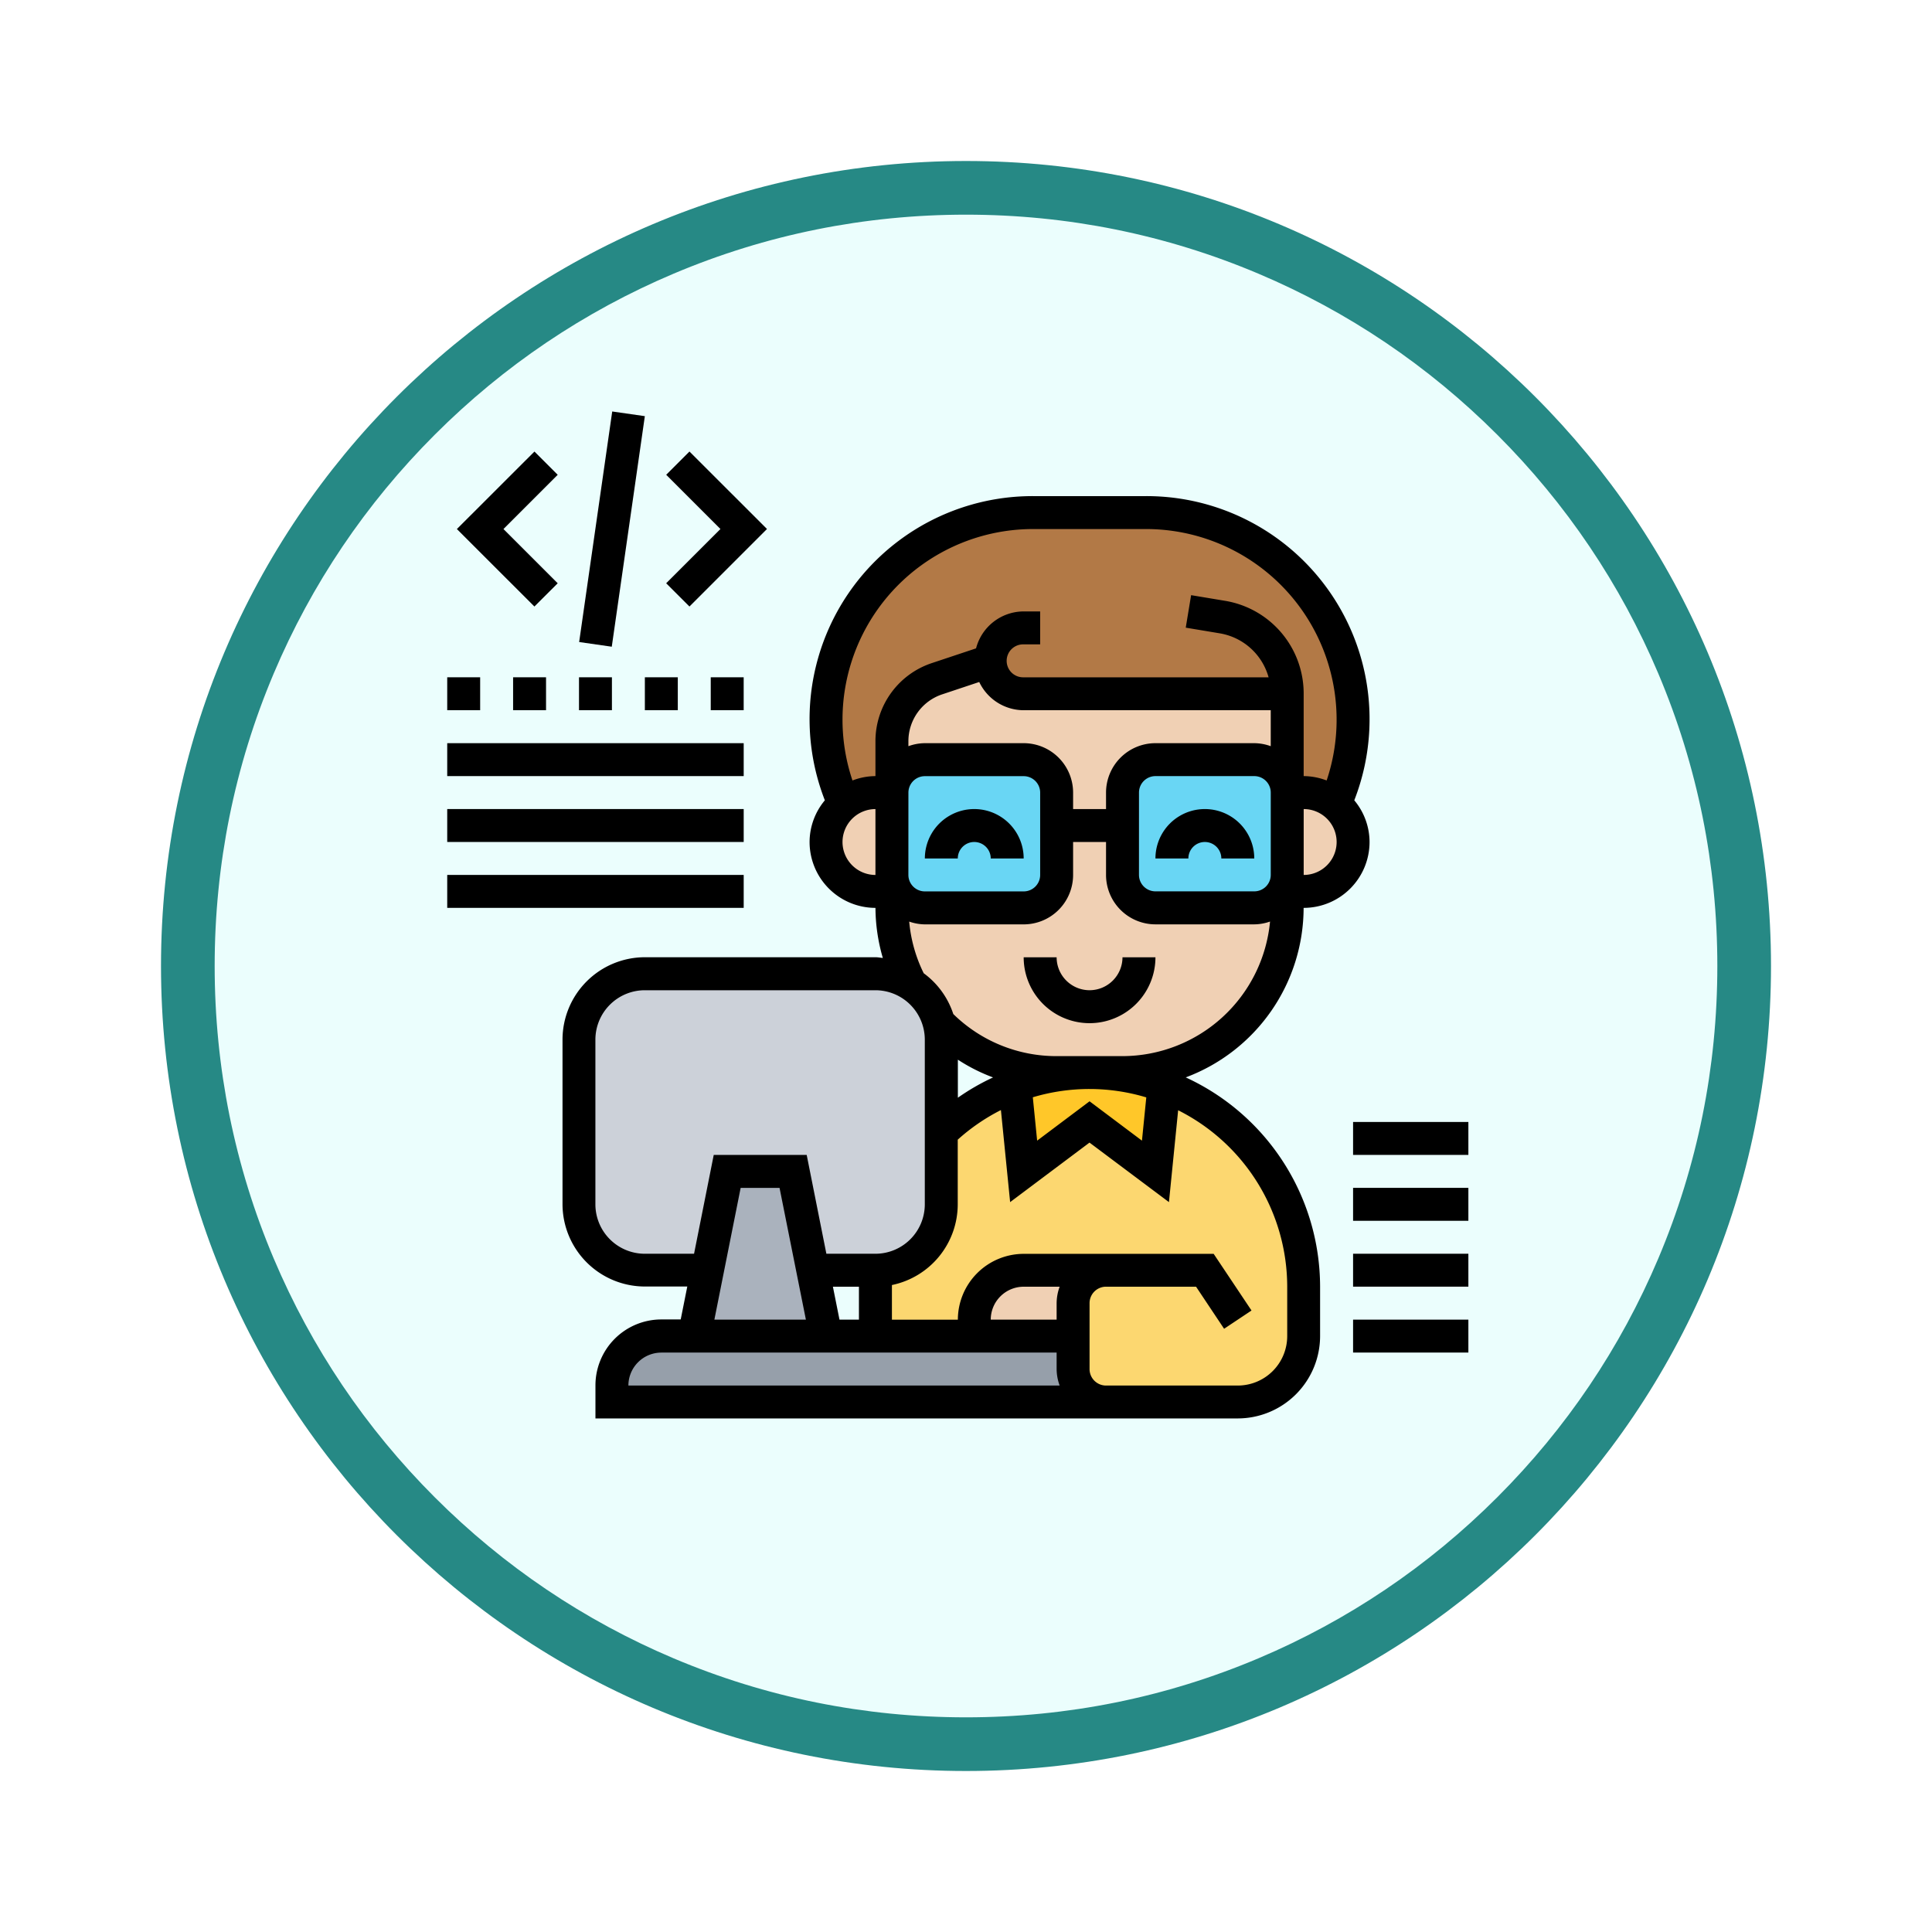<svg xmlns="http://www.w3.org/2000/svg" xmlns:xlink="http://www.w3.org/1999/xlink" width="108" height="108" viewBox="0 0 108 108">
  <defs>
    <filter id="Trazado_982547" x="0" y="0" width="108" height="108" filterUnits="userSpaceOnUse">
      <feOffset dy="3" input="SourceAlpha"/>
      <feGaussianBlur stdDeviation="3" result="blur"/>
      <feFlood flood-opacity="0.161"/>
      <feComposite operator="in" in2="blur"/>
      <feComposite in="SourceGraphic"/>
    </filter>
  </defs>
  <g id="Grupo_1162154" data-name="Grupo 1162154" transform="translate(-161 -7597)">
    <g id="Grupo_1158147" data-name="Grupo 1158147" transform="translate(0 5442)">
      <g id="Grupo_1153207" data-name="Grupo 1153207" transform="translate(0 703)">
        <g id="Grupo_1153117" data-name="Grupo 1153117" transform="translate(-93 939)">
          <g id="Grupo_1149598" data-name="Grupo 1149598" transform="translate(80 315)">
            <g id="Grupo_1148770" data-name="Grupo 1148770" transform="translate(-27 -2583)">
              <g id="Grupo_1146954" data-name="Grupo 1146954" transform="translate(-415 -1202)">
                <g transform="matrix(1, 0, 0, 1, 616, 3983)" filter="url(#Trazado_982547)">
                  <g id="Trazado_982547-2" data-name="Trazado 982547" transform="translate(9 6)" fill="#ebfefd">
                    <path d="M 45 88.5 C 39.127 88.5 33.43 87.35 28.068 85.082 C 22.889 82.891 18.236 79.755 14.241 75.759 C 10.245 71.764 7.109 67.111 4.918 61.932 C 2.65 56.57 1.5 50.873 1.5 45 C 1.5 39.127 2.65 33.43 4.918 28.068 C 7.109 22.889 10.245 18.236 14.241 14.241 C 18.236 10.245 22.889 7.109 28.068 4.918 C 33.43 2.65 39.127 1.5 45 1.5 C 50.873 1.5 56.57 2.65 61.932 4.918 C 67.111 7.109 71.764 10.245 75.759 14.241 C 79.755 18.236 82.891 22.889 85.082 28.068 C 87.35 33.43 88.5 39.127 88.5 45 C 88.5 50.873 87.35 56.57 85.082 61.932 C 82.891 67.111 79.755 71.764 75.759 75.759 C 71.764 79.755 67.111 82.891 61.932 85.082 C 56.57 87.35 50.873 88.5 45 88.5 Z" stroke="none"/>
                    <path d="M 45 3 C 39.329 3 33.829 4.11 28.653 6.299 C 23.652 8.415 19.16 11.443 15.302 15.302 C 11.443 19.16 8.415 23.652 6.299 28.653 C 4.11 33.829 3 39.329 3 45 C 3 50.671 4.11 56.171 6.299 61.347 C 8.415 66.348 11.443 70.84 15.302 74.698 C 19.16 78.557 23.652 81.585 28.653 83.701 C 33.829 85.89 39.329 87 45 87 C 50.671 87 56.171 85.89 61.347 83.701 C 66.348 81.585 70.84 78.557 74.698 74.698 C 78.557 70.84 81.585 66.348 83.701 61.347 C 85.89 56.171 87 50.671 87 45 C 87 39.329 85.89 33.829 83.701 28.653 C 81.585 23.652 78.557 19.16 74.698 15.302 C 70.84 11.443 66.348 8.415 61.347 6.299 C 56.171 4.11 50.671 3 45 3 M 45 0 C 69.853 0 90 20.147 90 45 C 90 69.853 69.853 90 45 90 C 20.147 90 0 69.853 0 45 C 0 20.147 20.147 0 45 0 Z" stroke="none" fill="#268985"/>
                  </g>
                </g>
              </g>
            </g>
          </g>
        </g>
      </g>
    </g>
    <g id="programador" transform="translate(186 7619.998)">
      <g id="Grupo_1158762" data-name="Grupo 1158762" transform="translate(7.366 5.655)">
        <g id="Grupo_1158750" data-name="Grupo 1158750" transform="translate(13.81)">
          <path id="Trazado_992883" data-name="Trazado 992883" d="M48.779,16.27H34.048a1.83,1.83,0,0,1-1.3-.534,1.806,1.806,0,0,1-.543-1.307l-3,1a3.671,3.671,0,0,0-2.523,3.489v2.873h-.921a2.767,2.767,0,0,0-1.768.635,11.59,11.59,0,0,1,10.6-16.287h6.279a11.59,11.59,0,0,1,10.6,16.287,2.767,2.767,0,0,0-1.768-.635h-.921Z" transform="translate(-23 -6.142)" fill="#b27946"/>
        </g>
        <g id="Grupo_1158751" data-name="Grupo 1158751" transform="translate(39.59 15.652)">
          <path id="Trazado_992884" data-name="Trazado 992884" d="M53.688,23.777a2.765,2.765,0,0,1-1.768,4.889H51V23.142h.921A2.767,2.767,0,0,1,53.688,23.777Z" transform="translate(-51 -23.142)" fill="#f0d0b4"/>
        </g>
        <g id="Grupo_1158752" data-name="Grupo 1158752" transform="translate(16.573 32.049)">
          <path id="Trazado_992885" data-name="Trazado 992885" d="M38.89,51.255h-4.6a2.758,2.758,0,0,0-2.762,2.762v.921H26V52.175c0-.313.009-.617.037-.921a3.68,3.68,0,0,0,3.646-3.683V43.539a12,12,0,0,1,4.125-2.587l.479,4.778,3.683-2.762,3.683,2.762.479-4.778a11.988,11.988,0,0,1,7.808,11.223v2.762a3.682,3.682,0,0,1-3.683,3.683H38.89a1.841,1.841,0,0,1-1.841-1.841V53.1a1.847,1.847,0,0,1,1.841-1.841Z" transform="translate(-26 -40.952)" fill="#fcd770"/>
        </g>
        <g id="Grupo_1158753" data-name="Grupo 1158753" transform="translate(17.493 8.286)">
          <path id="Trazado_992886" data-name="Trazado 992886" d="M49.1,28.032v.921a9.21,9.21,0,0,1-9.207,9.207H36.207a9.164,9.164,0,0,1-6.555-2.744,3.66,3.66,0,0,0-1.611-2.21V33.2A9.157,9.157,0,0,1,27,28.952V27.111a1.841,1.841,0,0,0,1.841,1.841h5.524a1.841,1.841,0,0,0,1.841-1.841v-4.6a1.847,1.847,0,0,0-1.841-1.841H28.841A1.847,1.847,0,0,0,27,22.508V19.635a3.671,3.671,0,0,1,2.523-3.489l3-1a1.806,1.806,0,0,0,.543,1.307,1.83,1.83,0,0,0,1.3.534H49.1v5.524a1.847,1.847,0,0,0-1.841-1.841H41.731a1.847,1.847,0,0,0-1.841,1.841v4.6a1.841,1.841,0,0,0,1.841,1.841h5.524A1.841,1.841,0,0,0,49.1,27.111Z" transform="translate(-27 -15.142)" fill="#f0d0b4"/>
        </g>
        <g id="Grupo_1158754" data-name="Grupo 1158754" transform="translate(30.383 13.81)">
          <path id="Trazado_992887" data-name="Trazado 992887" d="M50.207,22.983v4.6a1.841,1.841,0,0,1-1.841,1.841H42.841A1.841,1.841,0,0,1,41,27.587v-4.6a1.847,1.847,0,0,1,1.841-1.841h5.524A1.847,1.847,0,0,1,50.207,22.983Z" transform="translate(-41 -21.142)" fill="#69d6f4"/>
        </g>
        <g id="Grupo_1158755" data-name="Grupo 1158755" transform="translate(24.38 31.304)">
          <path id="Trazado_992888" data-name="Trazado 992888" d="M42.8,40.888l-.479,4.778L38.642,42.9l-3.683,2.762-.479-4.778a11.787,11.787,0,0,1,4.162-.746A12,12,0,0,1,42.8,40.888Z" transform="translate(-34.48 -40.142)" fill="#ffc729"/>
        </g>
        <g id="Grupo_1158756" data-name="Grupo 1158756" transform="translate(22.097 42.352)">
          <path id="Trazado_992889" data-name="Trazado 992889" d="M34.762,52.142h4.6a1.847,1.847,0,0,0-1.841,1.841v1.841H32V54.9A2.758,2.758,0,0,1,34.762,52.142Z" transform="translate(-32 -52.142)" fill="#f0d0b4"/>
        </g>
        <g id="Grupo_1158757" data-name="Grupo 1158757" transform="translate(1.841 46.035)">
          <path id="Trazado_992890" data-name="Trazado 992890" d="M37.621,59.825H10V58.9a2.758,2.758,0,0,1,2.762-2.762H35.779v1.841A1.841,1.841,0,0,0,37.621,59.825Z" transform="translate(-10 -56.142)" fill="#969faa"/>
        </g>
        <g id="Grupo_1158758" data-name="Grupo 1158758" transform="translate(17.493 13.81)">
          <path id="Trazado_992891" data-name="Trazado 992891" d="M36.207,22.983v4.6a1.841,1.841,0,0,1-1.841,1.841H28.841A1.841,1.841,0,0,1,27,27.587v-4.6a1.847,1.847,0,0,1,1.841-1.841h5.524A1.847,1.847,0,0,1,36.207,22.983Z" transform="translate(-27 -21.142)" fill="#69d6f4"/>
        </g>
        <g id="Grupo_1158759" data-name="Grupo 1158759" transform="translate(0 25.779)">
          <path id="Trazado_992892" data-name="Trazado 992892" d="M28.255,43v4.033a3.68,3.68,0,0,1-3.646,3.683H21.074l-1.1-5.524H16.286l-1.1,5.524h-3.5A3.682,3.682,0,0,1,8,47.032V37.825a3.682,3.682,0,0,1,3.683-3.683h12.89a3.7,3.7,0,0,1,3.572,2.781,3.616,3.616,0,0,1,.11.9Z" transform="translate(-8 -34.142)" fill="#ccd1d9"/>
        </g>
        <g id="Grupo_1158760" data-name="Grupo 1158760" transform="translate(13.81 15.652)">
          <path id="Trazado_992893" data-name="Trazado 992893" d="M26.683,27.745v.921h-.921a2.76,2.76,0,0,1-1.952-4.714c.055-.055.12-.12.184-.175a2.767,2.767,0,0,1,1.768-.635h.921Z" transform="translate(-23 -23.142)" fill="#f0d0b4"/>
        </g>
        <g id="Grupo_1158761" data-name="Grupo 1158761" transform="translate(6.445 36.828)">
          <path id="Trazado_992894" data-name="Trazado 992894" d="M21.629,51.666l.737,3.683H15l.737-3.683,1.1-5.524h3.683Z" transform="translate(-15 -46.142)" fill="#aab2bd"/>
        </g>
      </g>
      <g id="Grupo_1158763" data-name="Grupo 1158763" transform="translate(0 0.002)">
        <path id="Trazado_992895" data-name="Trazado 992895" d="M45.762,25.984a.921.921,0,0,1,.921.921h1.841a2.762,2.762,0,1,0-5.524,0h1.841A.921.921,0,0,1,45.762,25.984Z" transform="translate(-3.41 -1.916)"/>
        <path id="Trazado_992896" data-name="Trazado 992896" d="M31.762,25.984a.921.921,0,0,1,.921.921h1.841a2.762,2.762,0,0,0-5.524,0h1.841A.921.921,0,0,1,31.762,25.984Z" transform="translate(-2.3 -1.916)"/>
        <path id="Trazado_992897" data-name="Trazado 992897" d="M48.431,28.16a3.686,3.686,0,0,0,3.683-3.683,3.648,3.648,0,0,0-.854-2.33A12.469,12.469,0,0,0,39.606,5.142H33.318A12.469,12.469,0,0,0,21.665,22.147a3.646,3.646,0,0,0-.854,2.33,3.686,3.686,0,0,0,3.683,3.683,10.126,10.126,0,0,0,.412,2.8c-.138-.013-.271-.041-.412-.041H11.6a4.609,4.609,0,0,0-4.6,4.6v9.207a4.609,4.609,0,0,0,4.6,4.6h2.375l-.368,1.841H12.524A3.686,3.686,0,0,0,8.841,54.86V56.7H44.749a4.609,4.609,0,0,0,4.6-4.6V49.336a12.9,12.9,0,0,0-7.511-11.7,10.136,10.136,0,0,0,6.59-9.478ZM37.383,21.715v.921H35.542v-.921a2.765,2.765,0,0,0-2.762-2.762H27.255a2.726,2.726,0,0,0-.92.169v-.277a2.761,2.761,0,0,1,1.888-2.621l2.072-.691a2.76,2.76,0,0,0,2.485,1.578h13.81v2.011a2.731,2.731,0,0,0-.921-.169H40.146a2.765,2.765,0,0,0-2.763,2.762Zm-11.047,0a.921.921,0,0,1,.92-.918h5.524a.921.921,0,0,1,.921.921v4.6a.921.921,0,0,1-.921.921H27.255a.922.922,0,0,1-.921-.92Zm12.889,0a.921.921,0,0,1,.921-.921h5.524a.921.921,0,0,1,.921.921v4.6a.921.921,0,0,1-.921.921H40.145a.921.921,0,0,1-.921-.921Zm9.207,4.6V22.636a1.841,1.841,0,1,1,0,3.683ZM33.318,6.983h6.287a10.655,10.655,0,0,1,10.11,14.055,3.652,3.652,0,0,0-1.284-.244v-4.6a5.253,5.253,0,0,0-4.4-5.2l-1.892-.315-.3,1.817,1.891.315a3.418,3.418,0,0,1,2.74,2.46H32.779a.921.921,0,1,1,0-1.841H33.7V11.588h-.921a2.759,2.759,0,0,0-2.662,2.065l-2.477.825a4.6,4.6,0,0,0-3.147,4.367v1.949h0a3.636,3.636,0,0,0-1.284.244A10.655,10.655,0,0,1,33.318,6.983ZM22.652,24.478a1.843,1.843,0,0,1,1.841-1.841v3.683A1.844,1.844,0,0,1,22.652,24.478ZM11.6,47.495a2.765,2.765,0,0,1-2.762-2.762V35.526A2.765,2.765,0,0,1,11.6,32.764h12.89a2.765,2.765,0,0,1,2.762,2.762v9.207a2.765,2.765,0,0,1-2.762,2.762H21.75l-1.1-5.524H15.453l-1.1,5.524Zm10.883,3.683-.368-1.841h1.455v1.841Zm-5.525-7.366h2.174l1.473,7.366H15.489Zm-4.437,9.207h22.1v.921a2.731,2.731,0,0,0,.169.921H10.683a1.843,1.843,0,0,1,1.841-1.841Zm22.1-2.762v.921H30.938a1.843,1.843,0,0,1,1.841-1.841H34.79A2.727,2.727,0,0,0,34.621,50.257Zm12.89-.921V52.1a2.765,2.765,0,0,1-2.762,2.762H37.383a.921.921,0,0,1-.921-.921V50.257a.921.921,0,0,1,.921-.921h5.032l1.568,2.352,1.532-1.021L43.4,47.5H32.779A3.686,3.686,0,0,0,29.1,51.179H25.414V49.337c0-.031,0-.062,0-.094a4.613,4.613,0,0,0,3.679-4.51V41.117a11.056,11.056,0,0,1,2.414-1.655l.515,5.146,4.437-3.327L40.9,44.608l.514-5.135A11.05,11.05,0,0,1,47.511,49.336Zm-16.44-11.7A12.789,12.789,0,0,0,29.1,38.772V36.645A9.919,9.919,0,0,0,31.071,37.639Zm8.562,1.118-.242,2.418-2.929-2.2-2.93,2.2-.242-2.424a11.027,11.027,0,0,1,6.343.006ZM38.3,36.447H34.621a8.219,8.219,0,0,1-5.776-2.353,4.6,4.6,0,0,0-1.654-2.28,8.151,8.151,0,0,1-.811-2.888,2.739,2.739,0,0,0,.876.156h5.524a2.765,2.765,0,0,0,2.762-2.762V24.478h1.841v1.841a2.765,2.765,0,0,0,2.762,2.762h5.524a2.725,2.725,0,0,0,.882-.157A8.3,8.3,0,0,1,38.3,36.447Z" transform="translate(-0.555 -0.409)"/>
        <path id="Trazado_992898" data-name="Trazado 992898" d="M38.683,34.984a1.843,1.843,0,0,1-1.841-1.841H35a3.683,3.683,0,1,0,7.366,0H40.524A1.844,1.844,0,0,1,38.683,34.984Z" transform="translate(-2.776 -2.63)"/>
        <path id="Trazado_992899" data-name="Trazado 992899" d="M0,0H13.02V1.842H0Z" transform="translate(7.375 12.89) rotate(-81.837)"/>
        <path id="Trazado_992900" data-name="Trazado 992900" d="M14.595,11.1l4.334-4.334L14.595,2.435l-1.3,1.3,3.032,3.032L13.293,9.8Z" transform="translate(-1.054 -0.195)"/>
        <path id="Trazado_992901" data-name="Trazado 992901" d="M0,28.142H16.573v1.841H0Z" transform="translate(0 -2.233)"/>
        <path id="Trazado_992902" data-name="Trazado 992902" d="M0,24.142H16.573v1.841H0Z" transform="translate(0 -1.916)"/>
        <path id="Trazado_992903" data-name="Trazado 992903" d="M0,20.142H16.573v1.841H0Z" transform="translate(0 -1.599)"/>
        <path id="Trazado_992904" data-name="Trazado 992904" d="M12,16.142h1.841v1.841H12Z" transform="translate(-0.952 -1.282)"/>
        <path id="Trazado_992905" data-name="Trazado 992905" d="M16,16.142h1.841v1.841H16Z" transform="translate(-1.269 -1.282)"/>
        <path id="Trazado_992906" data-name="Trazado 992906" d="M8,16.142H9.841v1.841H8Z" transform="translate(-0.634 -1.282)"/>
        <path id="Trazado_992907" data-name="Trazado 992907" d="M0,16.142H1.841v1.841H0Z" transform="translate(0 -1.282)"/>
        <path id="Trazado_992908" data-name="Trazado 992908" d="M4,16.142H5.841v1.841H4Z" transform="translate(-0.317 -1.282)"/>
        <path id="Trazado_992909" data-name="Trazado 992909" d="M6.222,9.8,3.19,6.769,6.222,3.737l-1.3-1.3L.586,6.769,4.92,11.1Z" transform="translate(-0.046 -0.195)"/>
        <path id="Trazado_992910" data-name="Trazado 992910" d="M55,55.142h6.445v1.841H55Z" transform="translate(-4.362 -4.375)"/>
        <path id="Trazado_992911" data-name="Trazado 992911" d="M55,51.142h6.445v1.841H55Z" transform="translate(-4.362 -4.057)"/>
        <path id="Trazado_992912" data-name="Trazado 992912" d="M55,47.142h6.445v1.841H55Z" transform="translate(-4.362 -3.74)"/>
        <path id="Trazado_992913" data-name="Trazado 992913" d="M55,43.142h6.445v1.841H55Z" transform="translate(-4.362 -3.423)"/>
      </g>
    </g>
  </g>
</svg>
